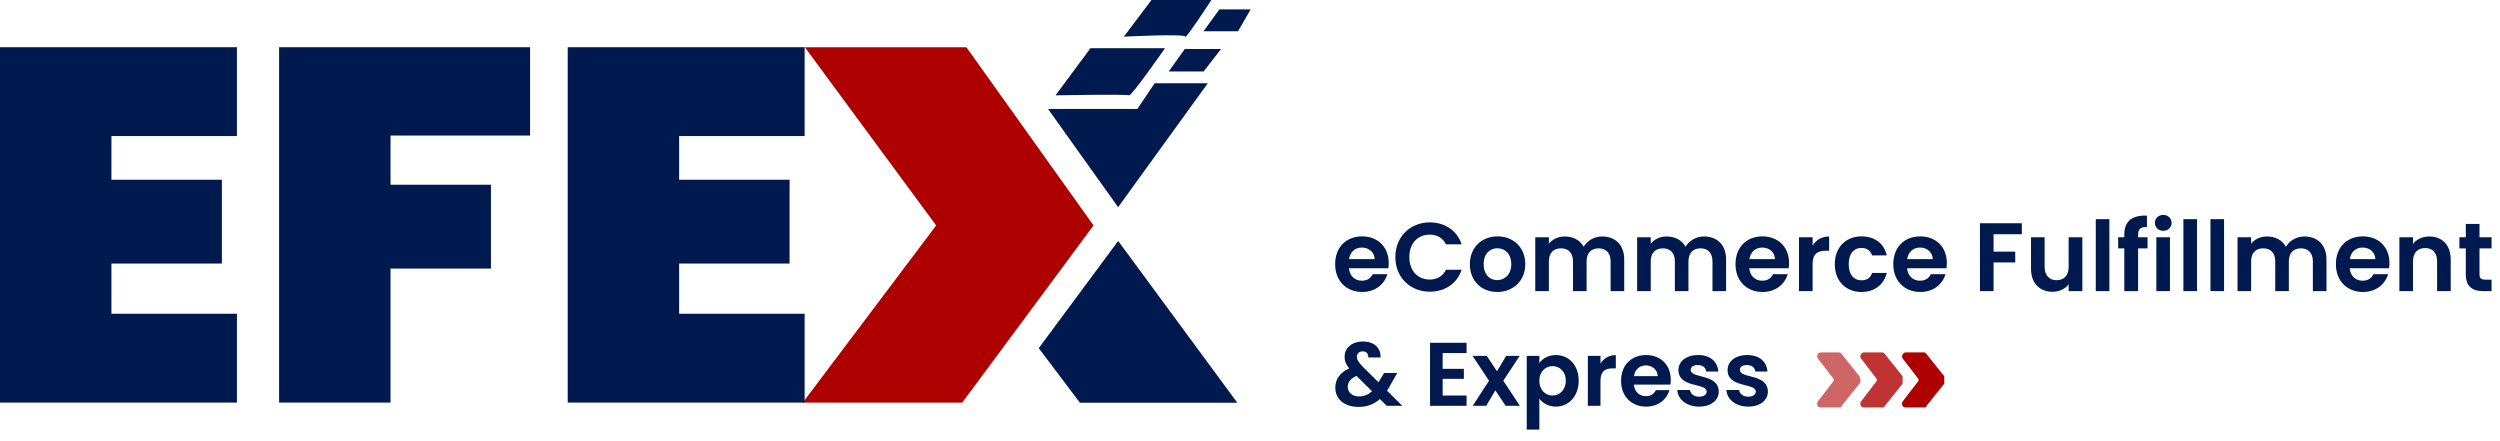 <svg width="227" height="40" viewBox="0 0 227 40" fill="none" xmlns="http://www.w3.org/2000/svg">
<g id="Group">
<g id="Group_2">
<g id="Logo Efex">
<path id="Vector" fill-rule="evenodd" clip-rule="evenodd" d="M112.348 36.57H98.058L94.316 31.614L101.531 21.88L112.348 36.57Z" fill="#00194F"/>
<path id="Vector_2" fill-rule="evenodd" clip-rule="evenodd" d="M109.667 7.563L101.525 18.811L95.161 9.892H103.273L104.839 7.563H109.667Z" fill="#00194F"/>
<path id="Vector_3" fill-rule="evenodd" clip-rule="evenodd" d="M95.842 8.656C95.842 8.656 102.314 8.538 102.517 8.656C102.721 8.774 105.785 4.376 105.785 4.376H99.016L95.842 8.656Z" fill="#00194F"/>
<path id="Vector_4" fill-rule="evenodd" clip-rule="evenodd" d="M102.043 3.33C102.043 3.33 107.629 3.043 107.629 3.33C107.629 3.615 109.996 0 109.996 0H104.554L102.043 3.33Z" fill="#00194F"/>
<path id="Vector_5" fill-rule="evenodd" clip-rule="evenodd" d="M107.583 4.447H110.873L109.287 6.491H106.116L107.583 4.447Z" fill="#00194F"/>
<path id="Vector_6" fill-rule="evenodd" clip-rule="evenodd" d="M110.719 0.854H113.56L112.413 2.84H109.276L110.719 0.854Z" fill="#00194F"/>
<g id="Group_3">
<path id="Vector_7" fill-rule="evenodd" clip-rule="evenodd" d="M73.079 4.289H87.748L99.293 20.47L87.369 36.559H72.89L85.003 20.47L73.079 4.289Z" fill="#AF0000"/>
</g>
<g id="Group_4">
<path id="Vector_8" d="M10.118 12.353V16.32H20.146V23.93H10.118V28.488H21.512V36.556H0V4.286H21.512V12.353H10.118Z" fill="#00194F"/>
<path id="Vector_9" d="M48.131 4.286V12.307H35.461V16.774H44.577V24.385H35.461V36.554H25.343V4.286H48.131Z" fill="#00194F"/>
<path id="Vector_10" d="M61.666 12.353V16.32H71.694V23.93H61.666V28.488H73.061V36.556H51.548V4.286H73.061V12.353H61.666Z" fill="#00194F"/>
</g>
</g>
</g>
<g id="eCommerce Fulfillment">
<path d="M123.65 22.478C124.286 22.478 124.798 22.884 124.815 23.528H122.494C122.591 22.858 123.059 22.478 123.65 22.478ZM125.972 24.897H124.639C124.48 25.223 124.189 25.488 123.659 25.488C123.041 25.488 122.547 25.082 122.485 24.358H126.06C126.086 24.199 126.095 24.04 126.095 23.881C126.095 22.425 125.098 21.463 123.685 21.463C122.238 21.463 121.231 22.443 121.231 23.987C121.231 25.523 122.264 26.512 123.685 26.512C124.895 26.512 125.707 25.797 125.972 24.897Z" fill="#00194F"/>
<path d="M126.697 23.343C126.697 25.188 128.048 26.485 129.822 26.485C131.19 26.485 132.302 25.762 132.717 24.491H131.296C131.005 25.091 130.475 25.382 129.813 25.382C128.736 25.382 127.968 24.588 127.968 23.343C127.968 22.09 128.736 21.304 129.813 21.304C130.475 21.304 131.005 21.595 131.296 22.187H132.717C132.302 20.924 131.19 20.192 129.822 20.192C128.048 20.192 126.697 21.498 126.697 23.343Z" fill="#00194F"/>
<path d="M138.495 23.987C138.495 22.443 137.392 21.463 135.98 21.463C134.567 21.463 133.464 22.443 133.464 23.987C133.464 25.523 134.532 26.512 135.944 26.512C137.366 26.512 138.495 25.523 138.495 23.987ZM134.717 23.987C134.717 23.008 135.309 22.54 135.962 22.54C136.615 22.54 137.224 23.008 137.224 23.987C137.224 24.958 136.598 25.435 135.944 25.435C135.282 25.435 134.717 24.958 134.717 23.987Z" fill="#00194F"/>
<path d="M146.243 26.433H147.479V23.564C147.479 22.213 146.649 21.472 145.475 21.472C144.76 21.472 144.116 21.851 143.798 22.407C143.462 21.798 142.836 21.472 142.077 21.472C141.468 21.472 140.947 21.728 140.638 22.134V21.542H139.402V26.433H140.638V23.731C140.638 22.955 141.07 22.549 141.741 22.549C142.394 22.549 142.827 22.955 142.827 23.731V26.433H144.063V23.731C144.063 22.955 144.495 22.549 145.157 22.549C145.811 22.549 146.243 22.955 146.243 23.731V26.433Z" fill="#00194F"/>
<path d="M155.493 26.433H156.729V23.564C156.729 22.213 155.899 21.472 154.725 21.472C154.01 21.472 153.365 21.851 153.048 22.407C152.712 21.798 152.085 21.472 151.326 21.472C150.717 21.472 150.196 21.728 149.887 22.134V21.542H148.652V26.433H149.887V23.731C149.887 22.955 150.32 22.549 150.991 22.549C151.644 22.549 152.077 22.955 152.077 23.731V26.433H153.312V23.731C153.312 22.955 153.745 22.549 154.407 22.549C155.06 22.549 155.493 22.955 155.493 23.731V26.433Z" fill="#00194F"/>
<path d="M160.002 22.478C160.638 22.478 161.15 22.884 161.167 23.528H158.846C158.943 22.858 159.411 22.478 160.002 22.478ZM162.324 24.897H160.991C160.832 25.223 160.541 25.488 160.011 25.488C159.393 25.488 158.899 25.082 158.837 24.358H162.412C162.438 24.199 162.447 24.04 162.447 23.881C162.447 22.425 161.45 21.463 160.037 21.463C158.59 21.463 157.583 22.443 157.583 23.987C157.583 25.523 158.616 26.512 160.037 26.512C161.247 26.512 162.059 25.797 162.324 24.897Z" fill="#00194F"/>
<path d="M164.585 23.996C164.585 23.052 165.026 22.769 165.759 22.769H166.086V21.472C165.406 21.472 164.894 21.798 164.585 22.301V21.542H163.349V26.433H164.585V23.996Z" fill="#00194F"/>
<path d="M166.6 23.987C166.6 25.523 167.607 26.512 169.019 26.512C170.237 26.512 171.058 25.823 171.323 24.782H169.99C169.84 25.223 169.522 25.453 169.01 25.453C168.322 25.453 167.863 24.941 167.863 23.987C167.863 23.034 168.322 22.513 169.01 22.513C169.522 22.513 169.849 22.778 169.99 23.193H171.323C171.058 22.098 170.237 21.463 169.019 21.463C167.607 21.463 166.6 22.451 166.6 23.987Z" fill="#00194F"/>
<path d="M174.329 22.478C174.965 22.478 175.477 22.884 175.494 23.528H173.173C173.27 22.858 173.738 22.478 174.329 22.478ZM176.651 24.897H175.318C175.159 25.223 174.868 25.488 174.338 25.488C173.72 25.488 173.226 25.082 173.164 24.358H176.739C176.765 24.199 176.774 24.04 176.774 23.881C176.774 22.425 175.777 21.463 174.364 21.463C172.917 21.463 171.91 22.443 171.91 23.987C171.91 25.523 172.943 26.512 174.364 26.512C175.574 26.512 176.386 25.797 176.651 24.897Z" fill="#00194F"/>
<path d="M179.78 26.433H181.015V23.828H182.984V22.849H181.015V21.269H183.584V20.271H179.78V26.433Z" fill="#00194F"/>
<path d="M189.077 21.542H187.833V24.235C187.833 25.02 187.409 25.444 186.738 25.444C186.085 25.444 185.652 25.02 185.652 24.235V21.542H184.416V24.411C184.416 25.753 185.237 26.494 186.376 26.494C186.985 26.494 187.524 26.23 187.833 25.815V26.433H189.077V21.542Z" fill="#00194F"/>
<path d="M190.297 26.433H191.532V19.9H190.297V26.433Z" fill="#00194F"/>
<path d="M192.886 26.433H194.139V22.557H194.995V21.542H194.139V21.339C194.139 20.792 194.342 20.598 194.942 20.615V19.574C193.565 19.538 192.886 20.095 192.886 21.295V21.542H192.33V22.557H192.886V26.433Z" fill="#00194F"/>
<path d="M195.796 26.433H197.032V21.542H195.796V26.433ZM196.423 20.96C196.856 20.96 197.182 20.642 197.182 20.236C197.182 19.83 196.856 19.512 196.423 19.512C195.982 19.512 195.664 19.83 195.664 20.236C195.664 20.642 195.982 20.96 196.423 20.96Z" fill="#00194F"/>
<path d="M198.253 26.433H199.489V19.9H198.253V26.433Z" fill="#00194F"/>
<path d="M200.71 26.433H201.946V19.9H200.71V26.433Z" fill="#00194F"/>
<path d="M210.008 26.433H211.244V23.564C211.244 22.213 210.414 21.472 209.24 21.472C208.525 21.472 207.88 21.851 207.563 22.407C207.227 21.798 206.6 21.472 205.841 21.472C205.232 21.472 204.711 21.728 204.402 22.134V21.542H203.167V26.433H204.402V23.731C204.402 22.955 204.835 22.549 205.506 22.549C206.159 22.549 206.592 22.955 206.592 23.731V26.433H207.827V23.731C207.827 22.955 208.26 22.549 208.922 22.549C209.575 22.549 210.008 22.955 210.008 23.731V26.433Z" fill="#00194F"/>
<path d="M214.517 22.478C215.153 22.478 215.665 22.884 215.682 23.528H213.361C213.458 22.858 213.926 22.478 214.517 22.478ZM216.839 24.897H215.506C215.347 25.223 215.056 25.488 214.526 25.488C213.908 25.488 213.414 25.082 213.352 24.358H216.927C216.954 24.199 216.962 24.04 216.962 23.881C216.962 22.425 215.965 21.463 214.553 21.463C213.105 21.463 212.099 22.443 212.099 23.987C212.099 25.523 213.131 26.512 214.553 26.512C215.762 26.512 216.574 25.797 216.839 24.897Z" fill="#00194F"/>
<path d="M221.289 26.433H222.525V23.564C222.525 22.213 221.713 21.472 220.574 21.472C219.948 21.472 219.418 21.736 219.1 22.151V21.542H217.864V26.433H219.1V23.731C219.1 22.946 219.533 22.522 220.204 22.522C220.857 22.522 221.289 22.946 221.289 23.731V26.433Z" fill="#00194F"/>
<path d="M223.895 24.914C223.895 26.035 224.521 26.433 225.457 26.433H226.234V25.391H225.66C225.272 25.391 225.139 25.25 225.139 24.923V22.557H226.234V21.542H225.139V20.333H223.895V21.542H223.312V22.557H223.895V24.914Z" fill="#00194F"/>
</g>
<g id="&#38; Express">
<path d="M125.356 32.458C125.397 31.672 124.84 31.009 123.767 31.009C122.719 31.009 122.089 31.615 122.089 32.393C122.089 32.77 122.203 33.081 122.506 33.449C121.663 33.826 121.245 34.456 121.245 35.193C121.245 36.258 122.08 36.946 123.358 36.946C124.136 36.946 124.766 36.708 125.298 36.233L125.921 36.847H127.329L125.945 35.48C126.068 35.291 126.183 35.095 126.297 34.874L126.871 33.867H125.675L125.208 34.645C125.192 34.669 125.184 34.694 125.167 34.71L123.726 33.285C123.366 32.909 123.202 32.663 123.202 32.385C123.202 32.106 123.423 31.902 123.734 31.902C124.037 31.902 124.258 32.09 124.242 32.458H125.356ZM123.39 35.996C122.768 35.996 122.375 35.611 122.375 35.128C122.375 34.71 122.629 34.366 123.169 34.129L124.578 35.521C124.242 35.832 123.857 35.996 123.39 35.996Z" fill="#00194F"/>
<path d="M133.164 31.124H129.848V36.847H133.164V35.914H130.994V34.399H132.918V33.49H130.994V32.057H133.164V31.124Z" fill="#00194F"/>
<path d="M136.711 36.847H138.005L136.499 34.571L137.989 32.311H136.761L135.925 33.711L135 32.311H133.706L135.205 34.571L133.723 36.847H134.951L135.778 35.439L136.711 36.847Z" fill="#00194F"/>
<path d="M139.774 32.966V32.311H138.628V39.009H139.774V36.2C140.053 36.569 140.56 36.921 141.273 36.921C142.435 36.921 143.344 35.979 143.344 34.563C143.344 33.146 142.435 32.237 141.273 32.237C140.568 32.237 140.044 32.581 139.774 32.966ZM142.173 34.563C142.173 35.422 141.592 35.914 140.97 35.914C140.356 35.914 139.774 35.439 139.774 34.579C139.774 33.719 140.356 33.244 140.97 33.244C141.592 33.244 142.173 33.703 142.173 34.563Z" fill="#00194F"/>
<path d="M145.324 34.587C145.324 33.711 145.733 33.449 146.413 33.449H146.716V32.245C146.085 32.245 145.61 32.548 145.324 33.015V32.311H144.177V36.847H145.324V34.587Z" fill="#00194F"/>
<path d="M149.437 33.179C150.026 33.179 150.501 33.556 150.518 34.153H148.364C148.454 33.531 148.888 33.179 149.437 33.179ZM151.59 35.422H150.354C150.206 35.725 149.936 35.971 149.445 35.971C148.872 35.971 148.413 35.594 148.356 34.923H151.672C151.697 34.776 151.705 34.628 151.705 34.481C151.705 33.13 150.78 32.237 149.469 32.237C148.127 32.237 147.193 33.146 147.193 34.579C147.193 36.004 148.151 36.921 149.469 36.921C150.591 36.921 151.345 36.258 151.59 35.422Z" fill="#00194F"/>
<path d="M156.063 35.554C156.03 33.891 153.516 34.407 153.516 33.58C153.516 33.318 153.737 33.146 154.163 33.146C154.613 33.146 154.892 33.384 154.924 33.736H156.022C155.956 32.835 155.293 32.237 154.196 32.237C153.074 32.237 152.402 32.843 152.402 33.596C152.402 35.259 154.965 34.743 154.965 35.554C154.965 35.816 154.72 36.02 154.269 36.02C153.811 36.02 153.491 35.758 153.451 35.414H152.296C152.345 36.258 153.139 36.921 154.278 36.921C155.383 36.921 156.063 36.331 156.063 35.554Z" fill="#00194F"/>
<path d="M160.525 35.554C160.492 33.891 157.978 34.407 157.978 33.58C157.978 33.318 158.199 33.146 158.625 33.146C159.075 33.146 159.354 33.384 159.386 33.736H160.484C160.418 32.835 159.755 32.237 158.658 32.237C157.536 32.237 156.864 32.843 156.864 33.596C156.864 35.259 159.427 34.743 159.427 35.554C159.427 35.816 159.182 36.02 158.731 36.02C158.273 36.02 157.953 35.758 157.913 35.414H156.758C156.807 36.258 157.601 36.921 158.74 36.921C159.845 36.921 160.525 36.331 160.525 35.554Z" fill="#00194F"/>
</g>
<g id="Group_5">
<path id="Vector_11" opacity="0.6" d="M168.837 34.838L167.756 36.189L167.215 36.865C167.215 37 167.08 37 166.945 37H165.323C165.053 37 164.918 36.73 165.053 36.459L166.404 34.703C166.54 34.568 166.54 34.432 166.404 34.297L165.053 32.541C164.918 32.405 165.053 32 165.323 32H166.945C167.08 32 167.08 32 167.215 32.135L167.756 32.811L168.837 34.162C168.972 34.568 168.972 34.703 168.837 34.838Z" fill="#AF0000"/>
<path id="Vector_12" opacity="0.8" d="M172.756 34.838L171.675 36.189L171.134 36.865C171.134 37 170.999 37 170.864 37H169.242C168.972 37 168.837 36.73 168.972 36.459L170.324 34.703C170.459 34.568 170.459 34.432 170.324 34.297L168.972 32.541C168.837 32.405 168.972 32 169.242 32H170.864C170.999 32 170.999 32 171.134 32.135L171.675 32.811L172.756 34.162C172.756 34.568 172.756 34.703 172.756 34.838Z" fill="#AF0000"/>
<path id="Vector_13" d="M176.539 34.838L175.458 36.189L174.918 36.865C174.918 37 174.783 37 174.648 37H173.026C172.756 37 172.621 36.73 172.756 36.459L174.107 34.703C174.242 34.568 174.242 34.432 174.107 34.297L172.756 32.541C172.621 32.405 172.756 32 173.026 32H174.648C174.783 32 174.783 32 174.918 32.135L175.458 32.811L176.539 34.162C176.539 34.568 176.539 34.703 176.539 34.838Z" fill="#AF0000"/>
</g>
</g>
</svg>
